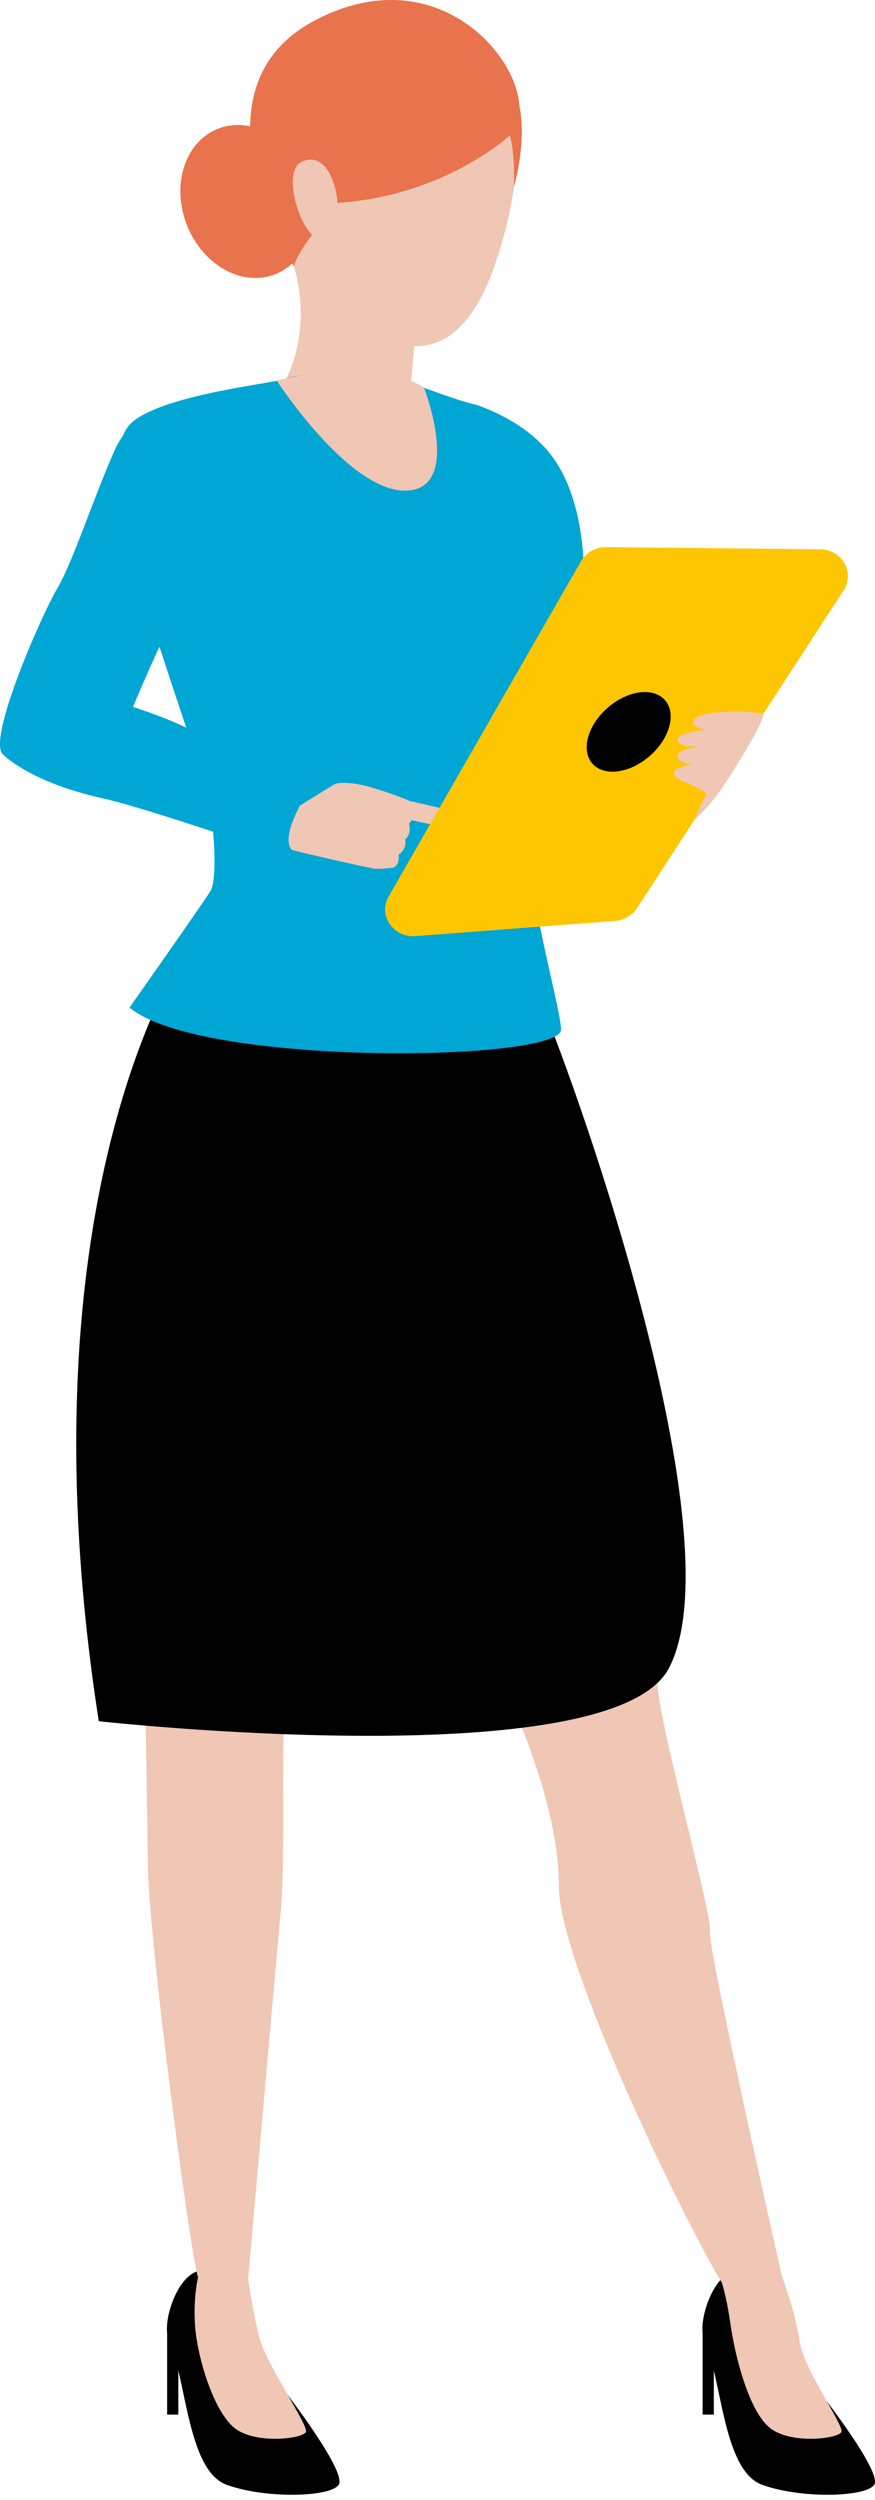 <svg width="89" height="254" viewBox="0 0 89 254" fill="none" xmlns="http://www.w3.org/2000/svg">
<path d="M31.353 18.659C32.697 22.832 30.978 27.028 27.513 28.03C24.048 29.032 20.149 26.46 18.805 22.287C17.46 18.113 19.18 13.917 22.645 12.916C26.11 11.914 30.009 14.485 31.353 18.659Z" fill="#E8734D"/>
<path d="M83.543 243.255C83.543 243.255 89.774 251.202 88.919 252.462C88.065 253.722 81.512 253.901 77.522 252.462C73.533 251.022 73.438 241.707 71.634 237.705C70.878 236.03 72.495 231.085 74.767 230.726C77.041 230.368 79.514 231.421 79.514 231.421C79.514 231.421 77.156 237.058 83.543 243.255Z" fill="black"/>
<path d="M79.555 231.357C79.555 231.357 80.866 234.741 81.346 237.972C81.743 240.652 85.785 246.342 85.595 247.062C85.406 247.782 80.277 248.434 78.187 246.579C76.098 244.723 74.753 239.326 74.293 236.099C73.865 233.092 73.324 231.607 73.324 231.607C73.324 231.607 77.56 229.377 79.555 231.357Z" fill="#F0C6B4"/>
<path d="M29.3 243.386C29.3 243.386 35.307 251.202 34.452 252.462C33.598 253.722 27.044 253.901 23.055 252.462C19.066 251.022 18.971 241.707 17.166 237.705C16.411 236.03 18.028 231.085 20.3 230.726C22.573 230.368 25.239 231.497 25.239 231.497C25.239 231.497 22.913 237.19 29.3 243.386Z" fill="black"/>
<path d="M25.239 231.497C25.239 231.497 25.715 235.186 26.474 237.796C27.234 240.406 31.318 246.343 31.128 247.063C30.939 247.784 25.81 248.435 23.72 246.58C21.631 244.724 20.016 239.351 19.826 236.1C19.636 232.848 20.301 230.726 20.301 230.726C20.301 230.726 23.245 229.518 25.239 231.497Z" fill="#F0C6B4"/>
<path d="M55.258 102.107C55.258 102.107 60.606 125.675 61.834 131.608C63.062 137.542 66.501 166.279 66.869 171.165C67.238 176.052 72.449 194.463 72.203 196.209C71.958 197.954 79.93 233.011 79.93 233.011C79.93 233.011 77.208 235.087 74.337 233.199C72.861 232.228 56.845 200.379 56.845 191.652C56.845 179.592 47.43 163.846 46.215 161.148C34.93 136.08 37.152 128.415 35.678 126.786C34.205 125.157 34.077 127.792 33.217 131.399C32.357 135.006 30.516 166.186 29.411 170.142C28.306 174.098 29.164 187.477 28.55 194.226C27.936 200.974 25.239 231.497 25.239 231.497C25.239 231.497 23.152 234.597 20.222 231.578C19.592 230.928 15.165 197.576 15.042 189.548C14.919 181.52 14.788 170.449 14.55 166.977C12.275 133.71 6.683 128.959 15.491 105.415C31.982 61.333 55.258 102.107 55.258 102.107Z" fill="#F0C6B4"/>
<path d="M19.346 95.834C19.346 95.834 1.569 120.358 10.047 174.882C10.047 174.882 62.184 180.628 68.034 169.496C74.956 156.324 58.793 110.818 55.258 102.419C52.357 95.526 19.346 95.834 19.346 95.834Z" fill="black"/>
<path d="M71.467 237.007V245.328H72.606V238.896L71.467 237.007Z" fill="black"/>
<path d="M17 237.007V245.328H18.139V238.896L17 237.007Z" fill="black"/>
<path d="M42.471 31.988C42.471 31.988 42.318 33.322 42.136 35.165C42.057 35.981 41.972 36.9 41.891 37.846C41.662 40.53 41.476 43.439 41.585 44.918C41.585 44.918 35.753 50.456 29.12 38.456C29.12 38.456 31.91 33.51 29.809 26.77C27.708 20.032 42.471 31.988 42.471 31.988Z" fill="#F0C6B4"/>
<path d="M44.46 1.343C44.46 1.343 57.538 5.237 50.439 26.615C43.339 47.994 25.48 24.138 27.348 11.113C29.216 -1.913 44.46 1.343 44.46 1.343Z" fill="#F0C6B4"/>
<path d="M51.775 13.818C51.775 13.818 45.277 19.858 34.402 20.614C34.402 20.614 30.223 25.256 29.902 27.078C29.902 27.078 18.523 9.075 32.127 2.019C46.539 -5.456 56.159 9.948 51.775 13.818Z" fill="#E8734D"/>
<path d="M34.318 20.492C34.234 18.937 33.222 15.396 30.78 16.386C28.34 17.378 30.93 24.588 32.55 24.145C32.55 24.145 34.517 24.174 34.318 20.492Z" fill="#F0C6B4"/>
<path d="M58.871 57.385C58.871 57.385 59.228 64.912 57.447 69.227L55.811 68.423C55.811 68.422 58.84 60.89 58.871 57.385Z" fill="#1D3B54"/>
<path d="M41.696 81.392C41.046 81.087 39.339 80.47 37.81 80.012C36.114 79.504 34.465 79.415 33.994 79.691C33.523 79.966 30.505 81.861 30.505 81.861C28.484 85.667 29.736 86.375 29.736 86.375C32.765 87.13 37.081 88.071 37.905 88.236C38.489 88.354 40.03 88.153 40.03 88.153C40.743 87.762 40.529 86.85 40.529 86.85C41.456 86.238 41.211 85.309 41.211 85.309C41.915 84.661 41.606 83.687 41.606 83.687C41.606 83.687 41.732 83.552 41.873 83.329C46.833 84.516 48.512 84.199 48.641 83.427C48.718 82.965 43.672 81.822 41.696 81.392Z" fill="#EEA886"/>
<path d="M54.057 82.508C55.052 77.737 53.62 75.502 54.381 71.759L60.259 70.198C60.259 70.198 59.509 60.136 59.384 57.532C59.26 54.928 58.822 49.838 56.024 46.194C53.575 43.003 49.514 41.491 48.542 41.163C48.474 41.135 48.409 41.114 48.35 41.101C48.336 41.097 48.328 41.094 48.328 41.094C46.379 40.725 39.791 38.125 39.791 38.125C36.127 37.608 30.912 37.865 29.119 38.456C27.326 39.047 17.341 40.008 13.677 42.703C13.151 43.09 12.764 43.639 12.488 44.304C12.166 44.755 11.874 45.257 11.626 45.821C9.313 51.088 7.421 57.084 5.799 59.835C4.176 62.587 -1.337 75.153 0.3 76.662C1.938 78.17 5.302 79.965 10.367 81.094C12.817 81.639 17.448 83.105 21.677 84.507C21.904 87.124 21.892 89.771 21.394 90.556C20.459 92.034 13.173 102.372 13.173 102.372C20.422 108.427 57.303 107.89 57.07 104.567C56.837 101.244 52.81 88.489 54.057 82.508ZM13.531 71.82C13.531 71.82 14.873 68.579 16.218 65.713C17.09 68.371 18.093 71.41 18.939 73.93C17.866 73.415 16.589 72.844 13.531 71.82Z" fill="#00A6D4"/>
<path d="M41.696 81.392C41.046 81.087 39.339 80.47 37.81 80.012C36.114 79.504 34.465 79.415 33.994 79.691C33.523 79.966 30.505 81.861 30.505 81.861C28.484 85.667 29.736 86.375 29.736 86.375C32.765 87.13 37.081 88.071 37.905 88.236C38.489 88.354 40.03 88.153 40.03 88.153C40.743 87.762 40.529 86.85 40.529 86.85C41.456 86.238 41.211 85.309 41.211 85.309C41.915 84.661 41.606 83.687 41.606 83.687C41.606 83.687 41.732 83.552 41.873 83.329C46.833 84.516 48.512 84.199 48.641 83.427C48.718 82.965 43.672 81.822 41.696 81.392Z" fill="#F0C6B4"/>
<path d="M42.281 95.115L62.573 93.563C63.486 93.493 64.309 93.016 64.789 92.277L85.819 59.964C86.993 58.159 85.639 55.831 83.401 55.809L61.659 55.591C60.594 55.58 59.61 56.128 59.102 57.013L39.523 91.096C38.431 92.998 40.003 95.288 42.281 95.115Z" fill="#FDC600"/>
<path d="M70.693 83.236C70.693 83.236 71.969 82.114 73.106 80.542C74.243 78.97 77.962 72.971 77.622 72.594C77.282 72.217 71.76 72.09 70.759 72.943C69.758 73.797 71.744 74.132 71.744 74.132C71.744 74.132 68.725 74.426 68.94 75.234C69.155 76.041 70.974 75.818 70.974 75.818C70.974 75.818 68.543 76.259 68.912 76.968C69.28 77.677 70.45 77.67 70.45 77.67C70.45 77.67 68.295 77.926 68.561 78.7C68.827 79.474 72.235 80.205 71.78 80.848C71.325 81.492 70.693 83.236 70.693 83.236Z" fill="#F0C6B4"/>
<path d="M28.156 38.684C28.156 38.684 35.481 49.984 41.291 49.851C47.101 49.718 43.137 39.4 43.137 39.4C43.137 39.4 38.679 36.02 28.156 38.684Z" fill="#F0C6B4"/>
<path d="M66.314 76.604C64.352 78.463 61.7 78.966 60.393 77.727C59.085 76.488 59.615 73.977 61.578 72.118C63.541 70.258 66.191 69.756 67.499 70.995C68.807 72.234 68.276 74.745 66.314 76.604Z" fill="black"/>
<path d="M52.837 10.848C52.837 10.848 53.654 13.813 52.275 19.005C52.275 19.005 52.489 14.119 51.411 12.788C50.334 11.456 52.837 10.848 52.837 10.848Z" fill="#E8734D"/>
</svg>
